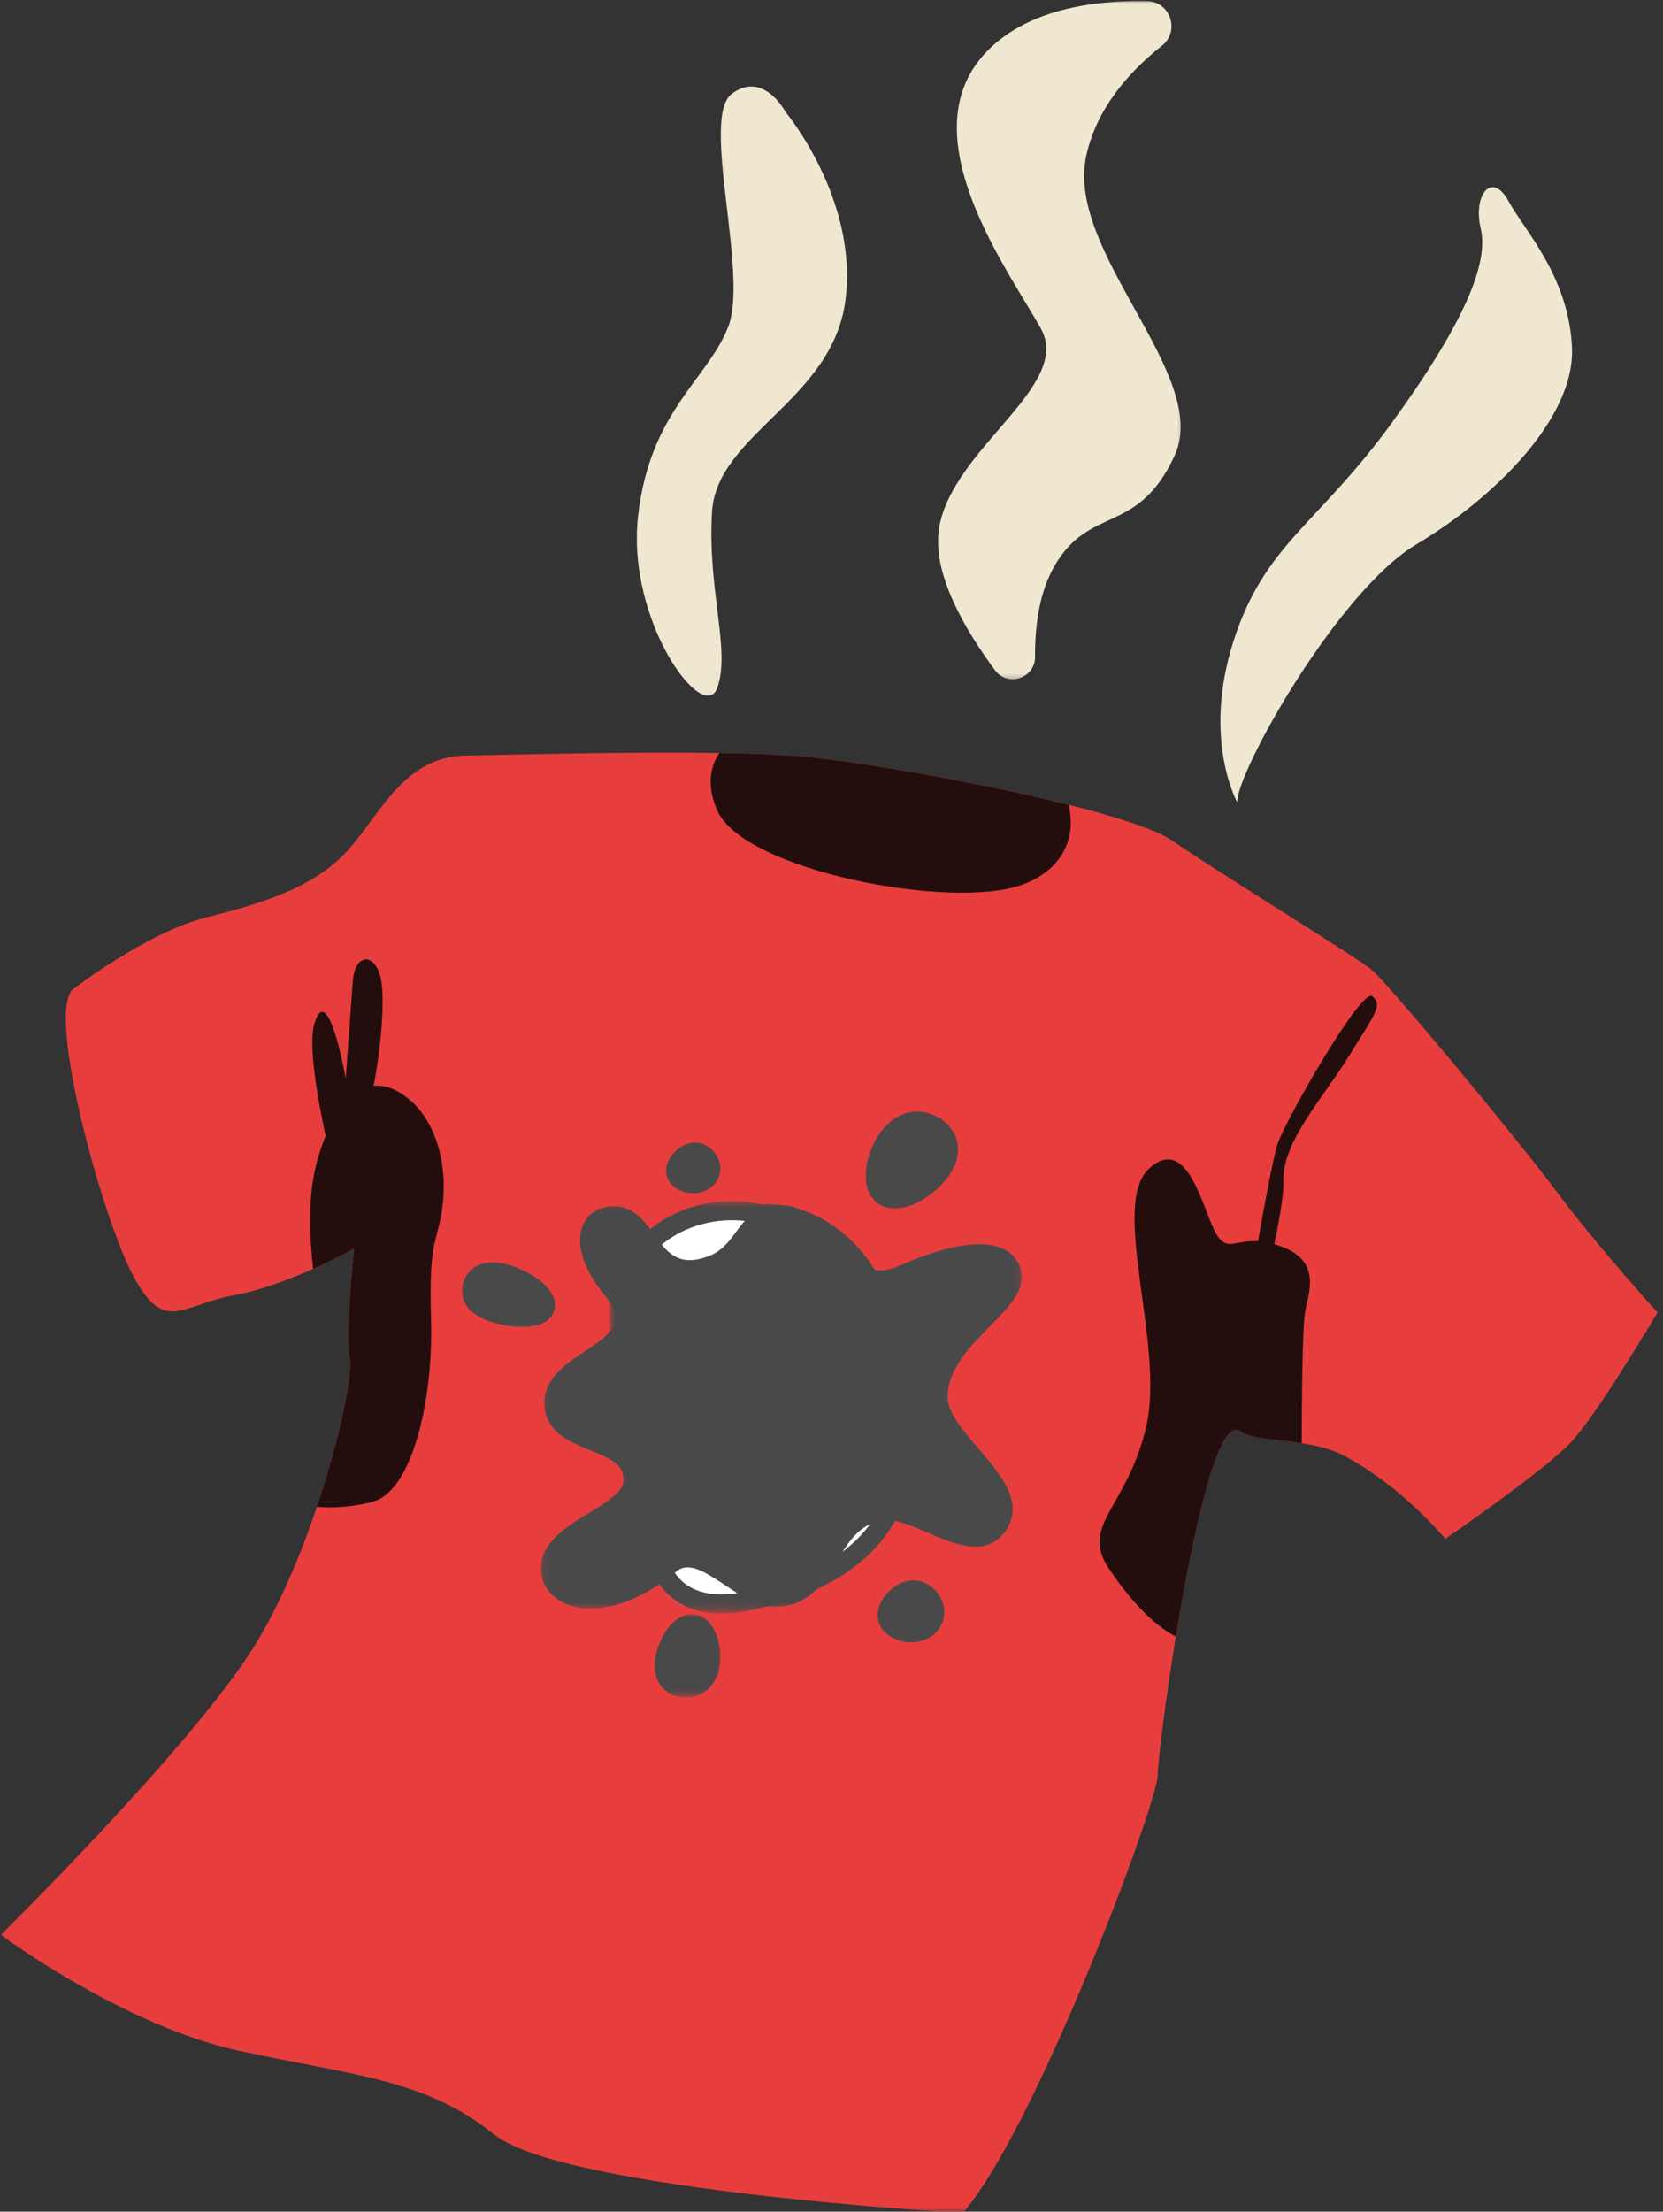 <svg width="231" height="307" viewBox="0 0 231 307" fill="none" xmlns="http://www.w3.org/2000/svg">
<rect x="0" y="0" width="231" height="307" fill="#333333" stroke="none"/>
<mask id="mask0_284_107609" style="mask-type:luminance" maskUnits="userSpaceOnUse" x="0" y="103" width="231" height="204">
<path d="M0 103.984H231V307H0V103.984Z" fill="white"/>
</mask>
<g mask="url(#mask0_284_107609)">
<path d="M10.24 137.245C10.24 137.245 20.417 129.385 28.813 127.297C37.203 125.213 43.927 122.948 48.422 117.917C52.912 112.885 56.156 104.995 64.724 104.875C73.297 104.75 100.62 103.906 112.615 105.12C124.61 106.333 156.521 112.333 162.86 116.708C169.203 121.078 188.432 132.859 190.578 134.646C192.724 136.427 210.141 157.286 216.156 165.318C222.172 173.354 230.24 182.187 230.24 182.187C230.24 182.187 221.938 196.219 218.25 200.167C214.479 204.193 200.761 213.604 200.761 213.604C200.761 213.604 194.573 206.12 186.547 202C181.604 199.458 174.235 200.292 172.328 198.703C167.328 194.536 160.797 242.338 160.828 246.297C160.86 250.255 143.589 296.073 133.714 307.208C133.714 307.208 78.292 304.016 68.672 296.307C59.057 288.604 49.443 288.161 33.281 284.687C17.115 281.208 0.115 268.568 0.115 268.568C0.115 268.568 26.771 242.364 35.401 228.375C44.026 214.38 49.255 192.114 48.599 188.542C47.943 184.974 49.188 173.302 49.188 173.302C49.188 173.302 40.084 178.427 32.609 179.771C25.141 181.109 22.88 185.281 18.505 177.099C14.125 168.911 6.255 140.057 10.24 137.245Z" fill="#E83D3D"/>
</g>
<path d="M148.432 111.713C136.333 108.672 120.344 105.906 112.615 105.12C109.307 104.786 104.838 104.604 99.917 104.526C98.693 106.375 98.073 109.005 99.656 112.557C103.359 120.849 132.286 126.417 142.057 122.786C147.974 120.588 149.484 115.864 148.432 111.713Z" fill="#240E0D"/>
<path d="M49.188 173.302C49.188 173.302 48.354 163.328 50.386 156.896C52.417 150.469 53.552 140.797 53.016 136.516C52.479 132.234 49.312 132 49.005 136.219C48.698 140.443 48.021 149.724 48.021 149.724C48.021 149.724 45.63 135.974 43.703 141.984C41.781 147.995 49.188 173.302 49.188 173.302Z" fill="#240E0D"/>
<path d="M170.422 198.047C170.422 198.047 176.146 162.265 177.547 158.547C178.948 154.833 189.135 137.052 190.615 138.292C192.089 139.531 191.01 140.724 187.323 146.677C183.635 152.63 178.12 158.448 178.281 163.979C178.443 169.505 172.141 193.094 170.422 198.047Z" fill="#240E0D"/>
<path d="M180.818 200.323C180.823 196.177 180.88 184.198 181.302 181.995C181.818 179.318 183.573 174.974 177.812 172.958C172.057 170.943 170.849 174.365 168.995 171.359C167.141 168.349 165.083 157.193 159.609 162.214C154.135 167.24 161.818 186.635 159.234 197.932C156.651 209.234 149.979 211.62 153.984 217.656C156.213 221.021 159.719 225.359 163.338 227.161C165.687 212.818 169.292 196.172 172.328 198.703C173.573 199.734 177.125 199.745 180.818 200.323Z" fill="#240E0D"/>
<path d="M55.115 151.432C49.698 148.521 45.531 154.802 43.792 162.214C42.724 166.781 43.073 172.443 43.495 176.125C46.812 174.641 49.188 173.302 49.188 173.302C49.188 173.302 47.943 184.974 48.599 188.542C48.99 190.672 47.286 199.443 44.026 209.146C46.682 209.417 49.703 209.047 51.911 208.406C57.167 206.875 60.214 194.651 59.87 183.016C59.521 171.38 60.865 172.677 61.51 167.099C62.156 161.521 60.526 154.339 55.115 151.432Z" fill="#240E0D"/>
<path d="M171.844 111.333C171.844 111.333 166.984 102.604 171.328 89.036C175.667 75.469 183.036 72.896 193.417 58.573C203.802 44.25 206.771 36.323 205.677 31.698C204.578 27.073 207.219 23.682 209.542 27.917C211.865 32.151 217.875 38.339 218.354 48.188C218.833 58.036 207.484 69.177 196.724 75.573C185.964 81.969 171.927 106.797 171.844 111.333Z" fill="#EFE7D0"/>
<mask id="mask1_284_107609" style="mask-type:luminance" maskUnits="userSpaceOnUse" x="130" y="0" width="35" height="95">
<path d="M130 0H164.667V94.651H130V0Z" fill="white"/>
</mask>
<g mask="url(#mask1_284_107609)">
<path d="M138.208 93.031C139.979 95.422 143.792 94.151 143.776 91.177C143.745 87.005 144.328 82.255 146.489 78.537C151.417 70.042 158.042 74.354 163.161 63.24C168.281 52.125 147.984 35.083 150.88 21.651C152.333 14.901 157.047 9.786 161.385 6.359C163.958 4.328 162.583 0.208 159.302 0.151C151.901 0.016 142.265 1.276 136.583 7.677C126.406 19.146 140.14 37.62 144.583 45.604C149.026 53.589 132.297 62.182 130.443 73.297C129.411 79.458 133.953 87.281 138.208 93.031Z" fill="#EFE7D0"/>
</g>
<path d="M109.115 15.547C109.115 15.547 119.177 27.521 117.453 41.552C115.729 55.589 99.552 60.198 98.901 71.068C98.25 81.932 101.526 90.349 99.62 95.505C97.714 100.656 86.984 86.187 88.63 71.625C90.281 57.062 98.276 52.708 101.151 45.364C104.031 38.021 97.255 16.323 101.651 13.021C106.042 9.719 109.115 15.547 109.115 15.547Z" fill="#EFE7D0"/>
<mask id="mask2_284_107609" style="mask-type:luminance" maskUnits="userSpaceOnUse" x="84" y="166" width="44" height="58">
<path d="M84.667 166.719H127.333V223.719H84.667V166.719Z" fill="white"/>
</mask>
<g mask="url(#mask2_284_107609)">
<path d="M101.672 169.38C102.953 169.38 104.245 169.536 105.505 169.849C105.526 169.844 105.552 169.844 105.573 169.844C105.88 169.818 106.193 169.802 106.505 169.802C111.344 169.802 116.24 172.792 119.203 177.615C121.729 181.724 122.656 186.396 123.458 191.224C124.453 197.24 125.188 203.589 122.302 209.24C119.323 215.063 112.995 219.005 103.5 220.953C102.266 221.208 101.177 221.318 100.208 221.318C96.5 221.318 94.604 219.693 93.63 218.141C92.74 216.714 93.172 214.833 94.599 213.943C95.099 213.625 95.662 213.479 96.214 213.479C97.224 213.479 98.219 213.984 98.797 214.911C98.885 215.047 99.333 215.224 100.214 215.224C100.74 215.224 101.422 215.161 102.271 214.984C109.87 213.427 114.781 210.557 116.875 206.464C118.922 202.469 118.281 197.234 117.448 192.219C117.307 191.375 117.167 190.552 117.016 189.745C116.714 190.302 116.359 190.828 115.948 191.318C113.578 194.151 109.896 195.536 104.729 195.536C104.162 195.536 103.583 195.521 102.979 195.49C96.844 195.151 92.573 193.443 89.922 190.255C86.214 185.807 86.526 178.521 90.615 174.021C93.318 171.042 97.438 169.38 101.672 169.38ZM104.719 189.448C107.938 189.448 110.141 188.766 111.276 187.406C112.542 185.896 112.542 183.141 111.276 180.995C110.13 179.063 108.141 177.406 105.193 175.958C104.917 175.953 104.625 175.922 104.339 175.839C103.464 175.594 102.557 175.474 101.662 175.474C99.125 175.474 96.656 176.427 95.12 178.115C93.068 180.375 92.823 184.229 94.599 186.365C96.109 188.177 98.958 189.172 103.313 189.406C103.802 189.432 104.271 189.448 104.719 189.448ZM101.672 166.719C96.573 166.719 91.823 168.724 88.641 172.224C86.245 174.865 84.839 178.349 84.682 182.042C84.521 185.776 85.656 189.302 87.875 191.964C91.026 195.75 95.917 197.776 102.833 198.151C103.479 198.188 104.115 198.208 104.724 198.208C109.016 198.208 112.537 197.292 115.25 195.484C115.729 199.12 115.833 202.651 114.505 205.25C112.797 208.589 108.5 210.984 101.734 212.375C101.083 212.51 100.625 212.552 100.328 212.563C99.266 211.453 97.792 210.813 96.214 210.813C95.141 210.813 94.099 211.115 93.188 211.682C90.516 213.349 89.703 216.88 91.37 219.552C93.162 222.411 96.297 223.984 100.208 223.984C101.396 223.984 102.682 223.844 104.037 223.568C114.365 221.443 121.313 217.031 124.672 210.453C127.932 204.083 127.156 197.245 126.089 190.786C125.245 185.693 124.255 180.745 121.479 176.224C118.037 170.62 112.297 167.141 106.505 167.141C106.245 167.141 105.984 167.146 105.724 167.161C104.401 166.865 103.042 166.719 101.672 166.719ZM104.719 186.781C104.318 186.781 103.896 186.771 103.458 186.745C99.984 186.557 97.63 185.833 96.651 184.656C95.813 183.646 95.823 181.307 97.094 179.906C98.089 178.813 99.833 178.135 101.662 178.135C102.333 178.135 102.99 178.229 103.615 178.401C103.885 178.479 104.172 178.536 104.469 178.573C106.682 179.724 108.162 180.964 108.979 182.349C109.76 183.677 109.656 185.193 109.234 185.693C109.021 185.953 108.063 186.781 104.719 186.781Z" fill="#49494A"/>
</g>
<path d="M100.208 221.318C96.5 221.318 94.599 219.693 93.63 218.14C92.74 216.713 93.172 214.833 94.599 213.943C96.026 213.047 97.906 213.484 98.797 214.911C98.932 215.13 100 215.453 102.271 214.989C109.87 213.427 114.781 210.557 116.875 206.463C118.922 202.469 118.281 197.234 117.448 192.219C117.307 191.375 117.167 190.552 117.016 189.745C116.714 190.302 116.354 190.828 115.948 191.318C113.318 194.458 109.073 195.828 102.979 195.489C96.844 195.156 92.573 193.443 89.922 190.26C86.214 185.807 86.526 178.521 90.615 174.021C94.135 170.14 100.063 168.5 105.505 169.849C105.526 169.849 105.552 169.844 105.573 169.844C110.703 169.427 116.052 172.484 119.203 177.62C121.729 181.729 122.656 186.401 123.458 191.224C124.453 197.245 125.188 203.594 122.302 209.239C119.323 215.062 112.995 219.005 103.5 220.958C102.266 221.208 101.177 221.318 100.208 221.318ZM101.661 175.474C99.125 175.474 96.656 176.427 95.125 178.114C93.068 180.375 92.828 184.229 94.604 186.359C96.109 188.172 98.958 189.172 103.313 189.406C107.302 189.625 109.979 188.953 111.276 187.406C112.542 185.896 112.542 183.14 111.276 180.995C110.13 179.062 108.141 177.406 105.193 175.953C104.917 175.953 104.625 175.922 104.339 175.838C103.464 175.594 102.557 175.474 101.661 175.474Z" fill="white"/>
<mask id="mask3_284_107609" style="mask-type:luminance" maskUnits="userSpaceOnUse" x="64" y="174" width="14" height="12">
<path d="M64 174.651H78V185.318H64V174.651Z" fill="white"/>
</mask>
<g mask="url(#mask3_284_107609)">
<path d="M76.828 182.297C76.953 182.036 77.037 181.755 77.073 181.458C77.448 178.375 72.354 175.792 69.635 175.333C66.828 174.854 64.76 176.047 64.229 178.49L64.182 178.776C64.057 179.802 64.234 182.328 68.562 183.594C68.599 183.604 70.583 184.172 72.63 184.172C74.359 184.172 76.13 183.766 76.828 182.297Z" fill="#49494A"/>
</g>
<path d="M127.844 219.495C127.536 219.411 127.208 219.37 126.88 219.37C124.807 219.37 122.958 221.042 122.271 222.609C121.667 223.984 121.854 225.406 122.771 226.406C123.667 227.385 125.078 227.969 126.542 227.969C128.302 227.969 129.823 227.161 130.62 225.802C131.266 224.693 131.349 223.417 130.854 222.203C130.312 220.885 129.161 219.849 127.844 219.495Z" fill="#49494A"/>
<mask id="mask4_284_107609" style="mask-type:luminance" maskUnits="userSpaceOnUse" x="119" y="153" width="15" height="15">
<path d="M119.333 153.599H134V167.984H119.333V153.599Z" fill="white"/>
</mask>
<g mask="url(#mask4_284_107609)">
<path d="M121.495 166.651C121.708 166.859 121.943 167.047 122.198 167.203C122.833 167.588 123.536 167.76 124.276 167.76C126.88 167.76 129.885 165.667 131.489 163.625C133.979 160.453 133.125 157.583 131.64 156.094C131.083 155.531 130.364 155.068 129.521 154.719C126.812 153.604 123.953 154.687 122.052 157.547C120.453 159.958 119.224 164.37 121.495 166.646V166.651Z" fill="#49494A"/>
</g>
<mask id="mask5_284_107609" style="mask-type:luminance" maskUnits="userSpaceOnUse" x="75" y="167" width="67" height="57">
<path d="M75.104 167.094H141.943V223.401H75.104V167.094Z" fill="white"/>
</mask>
<g mask="url(#mask5_284_107609)">
<path d="M131.625 193.854C131.703 189.958 134.776 186.854 137.489 184.12C140.432 181.151 143.208 178.349 141.328 175.114C140.182 173.141 136.51 170.599 124.807 175.75C121.14 177.364 119.156 175.453 116.229 172.198C114.057 169.781 111.604 167.042 107.844 167.292C104.833 167.495 103.51 169.286 102.229 171.016C101.193 172.417 100.213 173.734 98.266 174.432C94.151 175.901 92.625 173.797 90.859 171.364C89.38 169.328 87.708 167.026 84.442 167.495C82.776 167.729 81.489 168.719 80.916 170.203C79.942 172.708 81.021 176.146 83.875 179.63C85.078 181.104 85.588 182.323 85.437 183.349C85.192 184.948 83.286 186.219 81.26 187.557C78.38 189.474 75.109 191.646 75.687 195.62C76.172 198.953 79.266 200.208 81.989 201.318C84.995 202.536 86.828 203.406 86.599 205.693C86.448 207.177 84.141 208.583 81.901 209.948C78.932 211.755 75.567 213.802 75.161 217.099C74.896 219.245 75.958 221.198 78 222.323C79.067 222.917 80.453 223.286 82.088 223.281C85.245 223.281 89.333 221.917 93.906 218.156C95.567 216.781 97.583 217.943 100.703 220.026C102.786 221.417 104.937 222.849 107.161 222.989C112.146 223.307 114.312 219.786 116.229 216.687C118.125 213.609 119.75 210.963 123.729 211.057C125.005 211.094 126.771 211.854 128.646 212.661C132.411 214.281 136.687 216.12 139.338 212.943C142.672 208.943 139.078 204.76 135.906 201.062C133.781 198.588 131.583 196.031 131.625 193.854Z" fill="#49494A"/>
</g>
<mask id="mask6_284_107609" style="mask-type:luminance" maskUnits="userSpaceOnUse" x="90" y="223" width="11" height="13">
<path d="M90 223.984H100.667V235.599H90V223.984Z" fill="white"/>
</mask>
<g mask="url(#mask6_284_107609)">
<path d="M96.963 224.208C96.729 224.14 96.49 224.094 96.24 224.083C93.417 223.917 91.484 227.536 91.047 230.026C90.49 233.208 92.188 234.911 93.812 235.401C94.245 235.531 94.713 235.599 95.208 235.599C95.406 235.599 95.609 235.588 95.818 235.568C98.151 235.328 99.76 233.484 100.026 230.76C100.24 228.489 99.432 224.958 96.963 224.208Z" fill="#49494A"/>
</g>
<path d="M96.287 165.635C97.714 165.635 98.953 164.974 99.604 163.865C100.135 162.953 100.203 161.901 99.797 160.911C99.359 159.838 98.417 158.99 97.344 158.703C97.089 158.635 96.818 158.599 96.547 158.599C94.865 158.599 93.37 159.948 92.813 161.213C92.318 162.333 92.484 163.547 93.234 164.365C93.964 165.161 95.104 165.635 96.287 165.635Z" fill="#49494A"/>
</svg>
